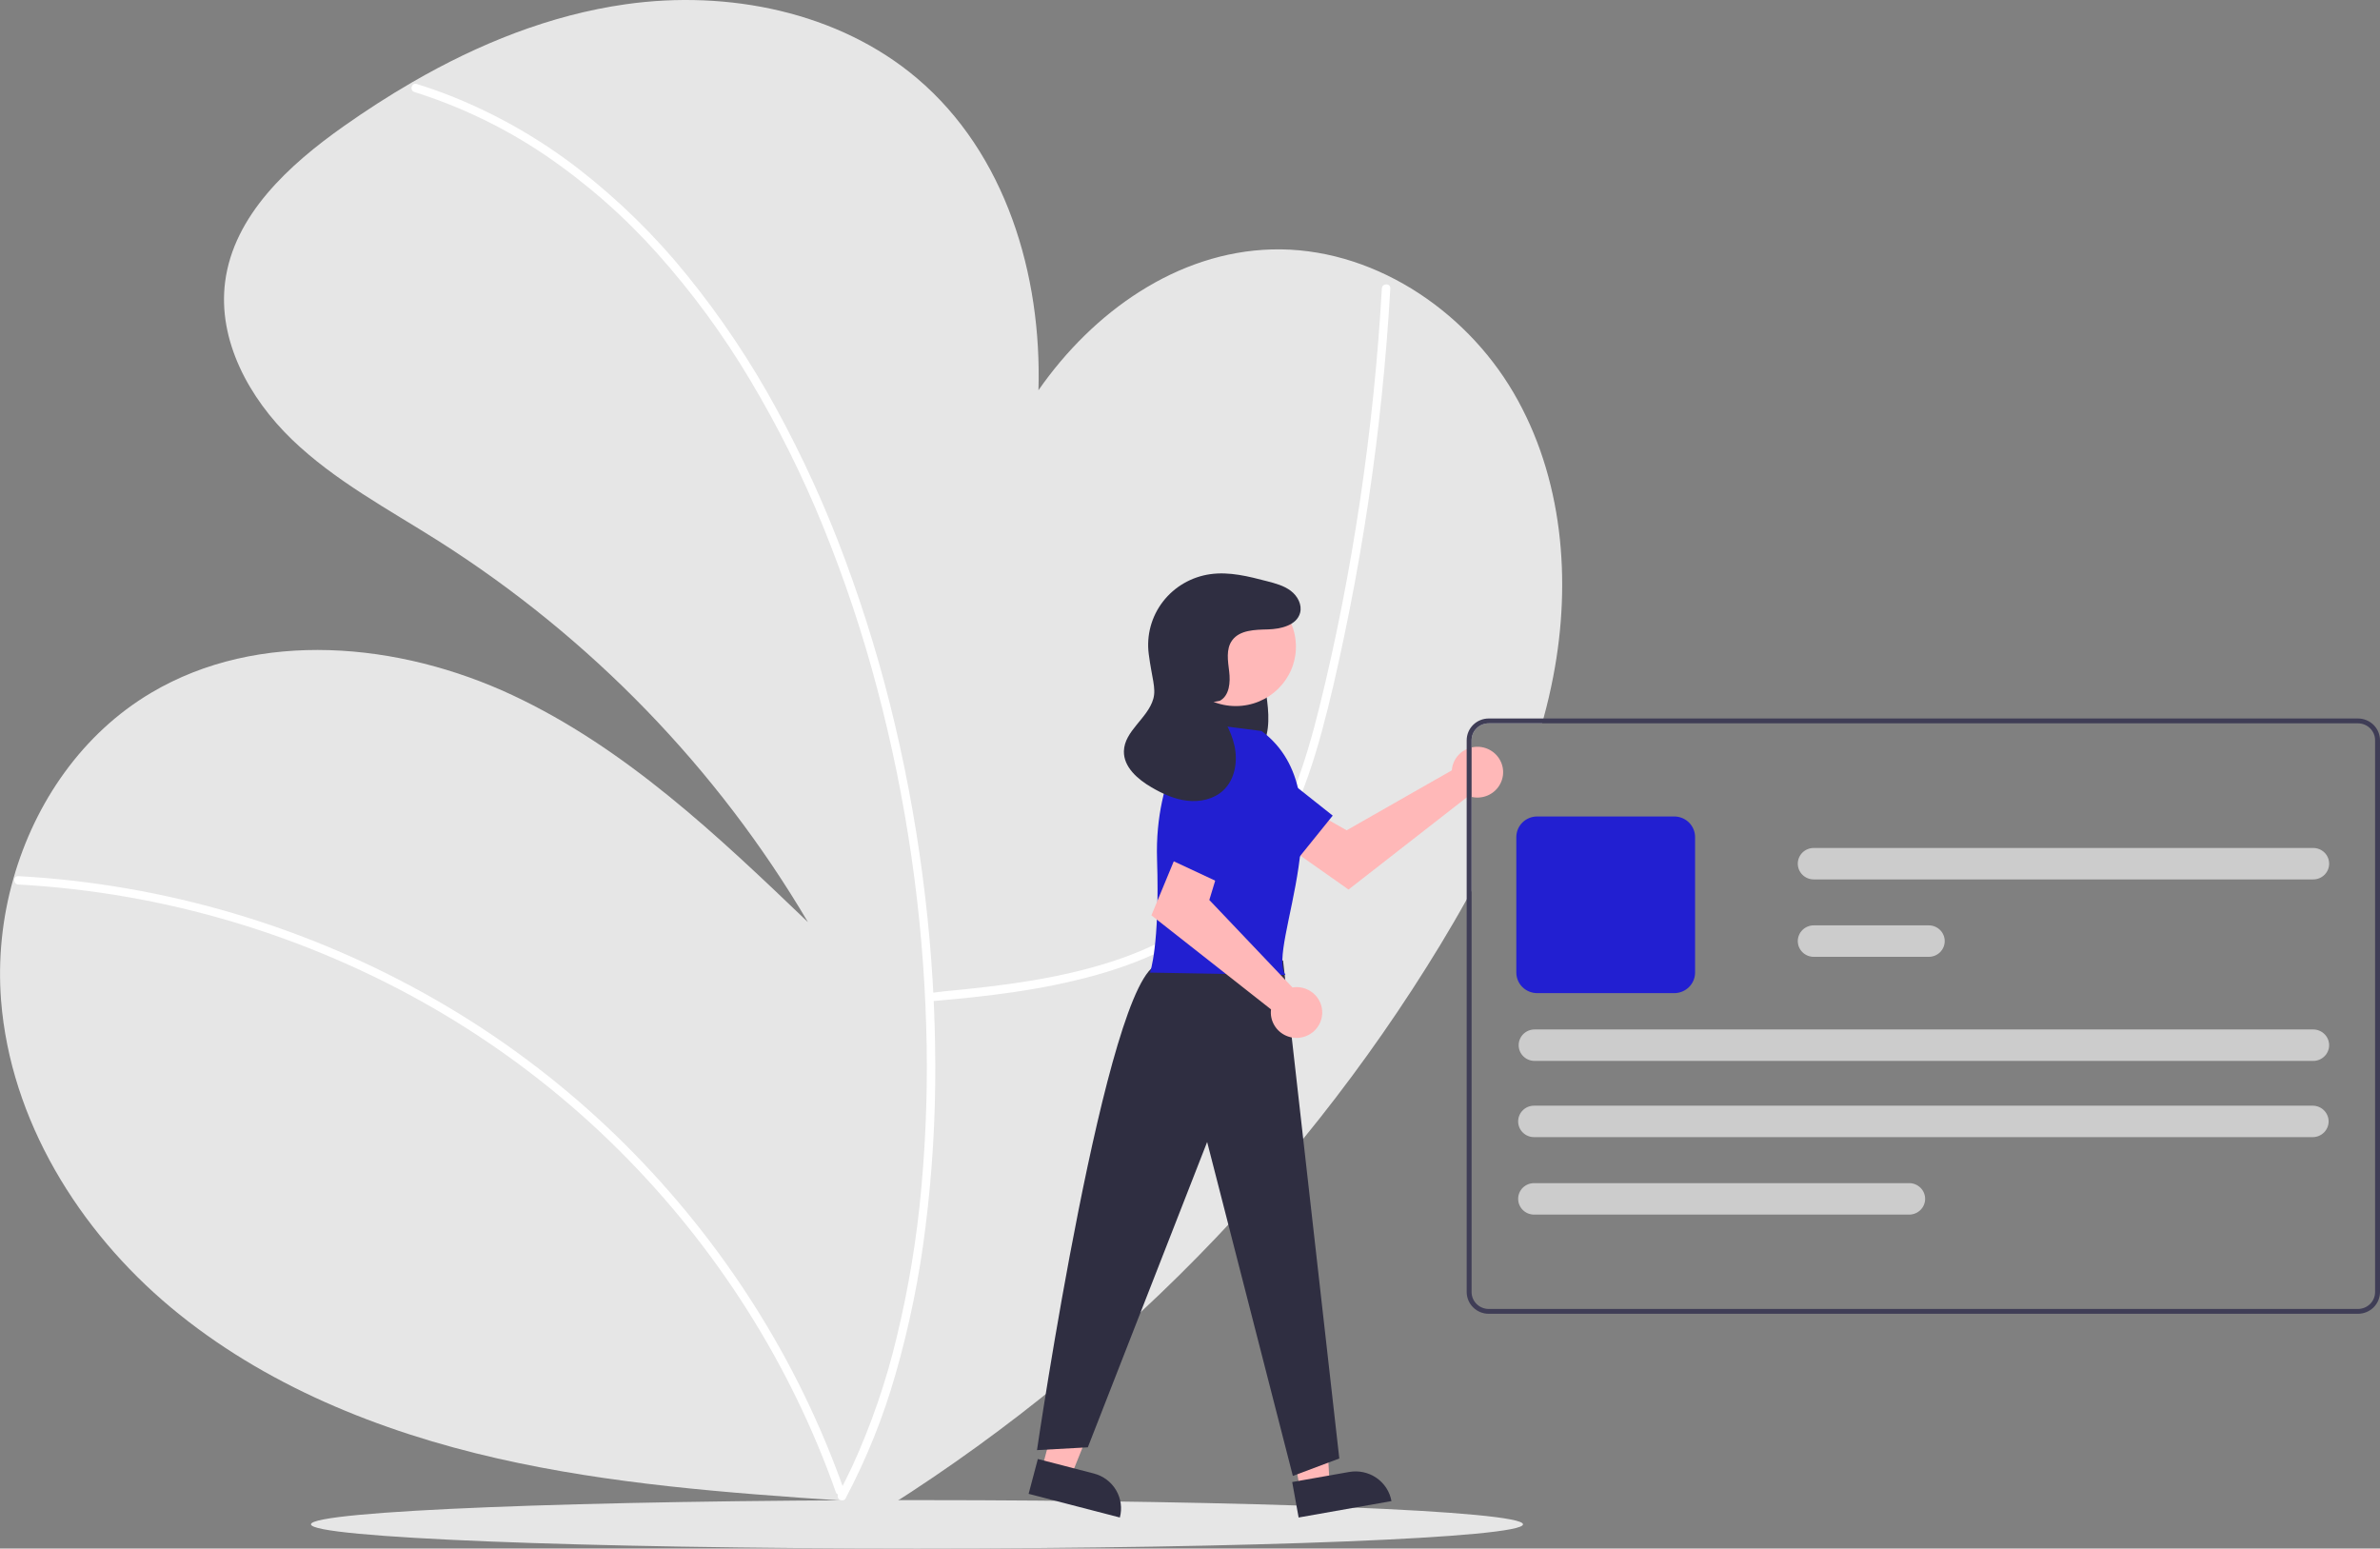 <svg width="83" height="54" viewBox="0 0 83 54" fill="none" xmlns="http://www.w3.org/2000/svg">
<rect x="0" y="0" width="83" height="54" fill="#808080" stroke="none"/>
<g clip-path="url(#clip0_158_266)">
<path d="M54.17 23.579C54.075 24.076 53.96 24.568 53.826 25.055C53.812 25.111 53.795 25.167 53.779 25.223H51.919C51.76 25.224 51.608 25.286 51.496 25.397C51.384 25.507 51.321 25.657 51.321 25.814V31.056C51.264 31.16 51.207 31.263 51.15 31.366C50.855 31.898 50.547 32.423 50.233 32.943C45.109 41.378 37.962 48.436 29.424 53.495L29.93 52.368C29.744 52.355 29.558 52.343 29.373 52.33C25.338 52.057 21.29 51.755 17.35 50.859C13.228 49.922 9.196 48.295 5.966 45.599C2.734 42.902 0.366 39.05 0.037 34.883C-0.073 33.451 0.074 32.011 0.47 30.629C1.227 27.969 2.882 25.576 5.27 24.16C9.02 21.936 13.912 22.39 17.866 24.239C21.818 26.088 25.036 29.149 28.177 32.157C25.006 26.782 20.589 22.226 15.291 18.864C13.535 17.753 11.672 16.764 10.18 15.325C8.688 13.887 7.587 11.871 7.851 9.828C8.151 7.511 10.071 5.752 11.995 4.396C12.764 3.855 13.557 3.341 14.375 2.868C16.683 1.531 19.18 0.523 21.817 0.149C25.389 -0.358 29.246 0.411 31.985 2.734C35.07 5.351 36.336 9.571 36.215 13.608C38.116 10.877 41.047 8.787 44.358 8.698C47.795 8.607 51.062 10.753 52.783 13.695C54.504 16.636 54.813 20.241 54.17 23.579Z" fill="#E6E6E6"/>
<path d="M32.424 34.92C34.437 34.745 36.297 34.54 38.248 33.995C40.139 33.466 41.958 32.581 43.304 31.135C44.752 29.581 45.533 27.562 46.085 25.552C46.392 24.432 46.645 23.295 46.883 22.159C47.142 20.926 47.371 19.687 47.572 18.443C47.972 15.966 48.258 13.476 48.429 10.97C48.45 10.666 48.469 10.362 48.486 10.057C48.497 9.869 48.201 9.87 48.191 10.057C48.05 12.527 47.797 14.987 47.432 17.438C47.072 19.845 46.61 22.242 46.025 24.607C45.53 26.61 44.888 28.644 43.617 30.312C42.425 31.875 40.703 32.897 38.844 33.508C36.953 34.13 34.958 34.378 32.981 34.563C32.739 34.585 32.667 34.607 32.424 34.628C32.236 34.644 32.235 34.937 32.424 34.92L32.424 34.92Z" fill="white"/>
<path d="M0.639 30.845C3.179 30.984 5.693 31.422 8.128 32.149C10.564 32.875 12.905 33.882 15.103 35.149C17.226 36.375 19.197 37.842 20.976 39.519C22.702 41.149 24.241 42.962 25.564 44.925C26.892 46.894 27.994 49.004 28.847 51.215C28.951 51.486 29.051 51.758 29.147 52.031C29.209 52.208 29.495 52.132 29.432 51.954C28.634 49.696 27.582 47.533 26.296 45.507C25.01 43.481 23.5 41.602 21.796 39.905C20.064 38.181 18.136 36.66 16.051 35.374C11.672 32.679 6.71 31.048 1.571 30.616C1.26 30.591 0.95 30.57 0.639 30.553C0.449 30.543 0.45 30.835 0.639 30.845L0.639 30.845Z" fill="white"/>
<path d="M14.454 3.21C16.078 3.721 17.617 4.464 19.023 5.417C20.459 6.397 21.768 7.546 22.923 8.839C24.139 10.2 25.22 11.673 26.152 13.238C27.14 14.89 27.999 16.615 28.72 18.397C29.462 20.227 30.087 22.101 30.59 24.009C31.101 25.939 31.5 27.896 31.785 29.871C32.069 31.826 32.241 33.794 32.3 35.768C32.359 37.655 32.303 39.544 32.131 41.424C31.974 43.178 31.687 44.918 31.272 46.631C30.903 48.178 30.384 49.686 29.721 51.134C29.568 51.462 29.405 51.786 29.233 52.106C29.143 52.272 29.398 52.419 29.488 52.253C30.22 50.87 30.805 49.416 31.233 47.913C31.713 46.241 32.061 44.534 32.273 42.808C32.509 40.935 32.624 39.05 32.617 37.163C32.613 35.181 32.493 33.2 32.26 31.232C32.026 29.238 31.678 27.259 31.219 25.305C30.76 23.347 30.179 21.419 29.478 19.533C28.803 17.706 27.994 15.931 27.058 14.221C26.167 12.589 25.128 11.039 23.955 9.592C22.841 8.214 21.569 6.968 20.164 5.879C18.81 4.833 17.313 3.979 15.718 3.345C15.328 3.191 14.933 3.053 14.533 2.929C14.351 2.872 14.273 3.154 14.454 3.21H14.454Z" fill="white"/>
<path d="M31.979 54C43.651 54 53.113 53.622 53.113 53.156C53.113 52.69 43.651 52.312 31.979 52.312C20.307 52.312 10.845 52.69 10.845 53.156C10.845 53.622 20.307 54 31.979 54Z" fill="#E6E6E6"/>
<path d="M50.651 26.725C50.641 26.77 50.634 26.816 50.631 26.863L46.963 28.954L46.071 28.447L45.121 29.677L47.028 31.02L51.213 27.758C51.384 27.82 51.569 27.83 51.746 27.785C51.922 27.741 52.081 27.644 52.2 27.508C52.319 27.373 52.394 27.204 52.415 27.026C52.435 26.847 52.4 26.666 52.313 26.508C52.227 26.349 52.094 26.221 51.932 26.139C51.77 26.057 51.587 26.025 51.407 26.049C51.226 26.072 51.057 26.15 50.922 26.27C50.788 26.391 50.693 26.549 50.651 26.725Z" fill="#FFB8B8"/>
<path d="M42.297 28.008L45.186 30.042L46.477 28.442L43.67 26.215C43.549 26.119 43.41 26.049 43.261 26.008C43.111 25.968 42.955 25.957 42.802 25.978C42.648 25.999 42.501 26.051 42.368 26.131C42.236 26.21 42.121 26.315 42.031 26.44C41.856 26.682 41.786 26.984 41.836 27.278C41.886 27.572 42.052 27.835 42.297 28.008Z" fill="#221FD1"/>
<path d="M36.335 51.22L37.348 51.483L38.853 47.747L37.359 47.36L36.335 51.22Z" fill="#FFB8B8"/>
<path d="M39.054 52.918L35.872 52.093L36.194 50.878L38.147 51.384C38.473 51.468 38.752 51.677 38.922 51.965C39.092 52.253 39.14 52.595 39.054 52.918Z" fill="#2F2E41"/>
<path d="M45.337 51.933L46.368 51.751L46.148 47.736L44.627 48.005L45.337 51.933Z" fill="#FFB8B8"/>
<path d="M48.526 52.346L45.288 52.918L45.064 51.681L47.052 51.33C47.216 51.301 47.384 51.304 47.547 51.34C47.711 51.375 47.865 51.442 48.002 51.536C48.139 51.63 48.256 51.751 48.346 51.889C48.436 52.028 48.497 52.184 48.526 52.346Z" fill="#2F2E41"/>
<path d="M43.308 22.406C43.562 22.467 43.769 22.723 43.893 23.019C44.007 23.33 44.085 23.653 44.124 23.982C44.221 24.595 44.315 25.258 44.113 25.825C43.877 26.489 43.247 26.838 42.701 26.674C42.155 26.51 41.72 25.896 41.572 25.189C41.437 24.475 41.524 23.737 41.822 23.072C41.977 22.723 42.191 22.401 42.475 22.244C42.614 22.16 42.78 22.132 42.94 22.165C43.099 22.198 43.24 22.289 43.335 22.421" fill="#2F2E41"/>
<path d="M44.745 33.493L46.707 50.86L45.087 51.468L42.098 39.823L37.937 50.471L36.164 50.568C36.164 50.568 38.597 34 40.401 33.623L44.745 33.493Z" fill="#2F2E41"/>
<path d="M43.097 24.622C44.255 24.622 45.194 23.694 45.194 22.55C45.194 21.405 44.255 20.477 43.097 20.477C41.939 20.477 41 21.405 41 22.55C41 23.694 41.939 24.622 43.097 24.622Z" fill="#FFB8B8"/>
<path d="M43.997 25.492L41.73 25.2C41.73 25.2 40.252 26.953 40.351 29.971C40.45 32.99 40.105 33.916 40.105 33.916L44.83 34C44.147 33.072 47.004 27.74 43.997 25.492Z" fill="#221FD1"/>
<path d="M45.215 34.422C45.167 34.422 45.12 34.426 45.074 34.434L42.174 31.384L42.47 30.41L41.041 29.777L40.154 31.919L44.326 35.199C44.303 35.377 44.336 35.558 44.421 35.717C44.505 35.877 44.636 36.007 44.797 36.091C44.958 36.175 45.141 36.208 45.322 36.187C45.502 36.166 45.672 36.09 45.809 35.971C45.945 35.852 46.041 35.695 46.085 35.52C46.129 35.346 46.118 35.162 46.053 34.994C45.989 34.826 45.874 34.681 45.724 34.579C45.574 34.477 45.397 34.422 45.215 34.422Z" fill="#FFB8B8"/>
<path d="M42.039 26.679L40.696 29.923L42.568 30.799L44.119 27.589C44.186 27.451 44.223 27.3 44.229 27.148C44.235 26.995 44.209 26.842 44.154 26.699C44.098 26.556 44.013 26.427 43.905 26.317C43.796 26.208 43.666 26.122 43.523 26.064C43.385 26.008 43.237 25.979 43.087 25.98C42.938 25.981 42.79 26.01 42.652 26.067C42.514 26.125 42.389 26.208 42.284 26.313C42.179 26.418 42.096 26.542 42.039 26.679Z" fill="#221FD1"/>
<path d="M42.548 24.434C42.877 24.247 42.912 23.794 42.867 23.422C42.823 23.05 42.748 22.635 42.97 22.33C43.234 21.967 43.765 21.96 44.218 21.948C44.67 21.936 45.221 21.805 45.339 21.373C45.416 21.087 45.251 20.781 45.013 20.602C44.775 20.422 44.477 20.343 44.188 20.268C43.54 20.099 42.872 19.929 42.209 20.022C41.553 20.114 40.96 20.457 40.557 20.978C40.155 21.499 39.977 22.155 40.061 22.805C40.168 23.636 40.324 23.999 40.221 24.366C40.031 25.049 39.211 25.487 39.195 26.195C39.182 26.749 39.677 27.176 40.16 27.457C40.543 27.68 40.956 27.87 41.398 27.922C41.839 27.974 42.315 27.874 42.643 27.578C43.067 27.197 43.172 26.56 43.051 26.006C42.929 25.452 42.617 24.961 42.309 24.483" fill="#2F2E41"/>
<path d="M82.231 25.055H51.918C51.714 25.055 51.519 25.135 51.375 25.277C51.23 25.42 51.15 25.613 51.149 25.814V45.055C51.15 45.256 51.23 45.449 51.375 45.592C51.519 45.734 51.714 45.814 51.918 45.814H82.231C82.435 45.814 82.63 45.734 82.775 45.592C82.918 45.449 83 45.256 83 45.055V25.814C83 25.613 82.918 25.42 82.775 25.277C82.63 25.135 82.435 25.055 82.231 25.055ZM82.829 45.055C82.829 45.211 82.766 45.362 82.654 45.472C82.542 45.583 82.39 45.645 82.231 45.646H51.918C51.759 45.645 51.607 45.583 51.495 45.472C51.383 45.362 51.32 45.211 51.32 45.055V25.814C51.32 25.658 51.383 25.507 51.495 25.397C51.607 25.286 51.759 25.224 51.918 25.224H82.231C82.39 25.224 82.542 25.286 82.654 25.397C82.766 25.507 82.829 25.658 82.829 25.814V45.055Z" fill="#3F3D56"/>
<path d="M58.388 34.632H53.606C53.414 34.632 53.229 34.556 53.093 34.422C52.957 34.288 52.881 34.105 52.88 33.915V29.189C52.881 28.999 52.957 28.817 53.093 28.682C53.229 28.548 53.414 28.472 53.606 28.472H58.388C58.581 28.472 58.765 28.548 58.901 28.682C59.037 28.817 59.114 28.999 59.114 29.189V33.915C59.114 34.105 59.037 34.288 58.901 34.422C58.765 34.556 58.581 34.632 58.388 34.632Z" fill="#221FD1"/>
<path d="M80.653 39.654H53.498C53.351 39.654 53.21 39.596 53.106 39.493C53.002 39.391 52.944 39.251 52.944 39.106C52.944 38.96 53.002 38.821 53.106 38.718C53.21 38.615 53.351 38.557 53.498 38.557H80.653C80.8 38.557 80.941 38.615 81.045 38.718C81.149 38.821 81.208 38.96 81.208 39.106C81.208 39.251 81.149 39.391 81.045 39.493C80.941 39.596 80.8 39.654 80.653 39.654Z" fill="#CCCCCC"/>
<path d="M80.671 36.996H53.517C53.369 36.996 53.228 36.938 53.124 36.835C53.02 36.733 52.962 36.593 52.962 36.448C52.962 36.302 53.02 36.163 53.124 36.06C53.228 35.957 53.369 35.899 53.517 35.899H80.671C80.818 35.899 80.959 35.957 81.063 36.06C81.167 36.163 81.226 36.302 81.226 36.448C81.226 36.593 81.167 36.733 81.063 36.835C80.959 36.938 80.818 36.996 80.671 36.996Z" fill="#CCCCCC"/>
<path d="M67.265 33.366H63.251C63.104 33.366 62.963 33.309 62.859 33.206C62.755 33.103 62.696 32.963 62.696 32.818C62.696 32.672 62.755 32.533 62.859 32.43C62.963 32.327 63.104 32.269 63.251 32.269H67.265C67.412 32.269 67.553 32.327 67.657 32.43C67.761 32.533 67.82 32.672 67.82 32.818C67.82 32.963 67.761 33.103 67.657 33.206C67.553 33.309 67.412 33.366 67.265 33.366Z" fill="#CCCCCC"/>
<path d="M80.671 30.667H63.251C63.104 30.667 62.963 30.609 62.859 30.506C62.755 30.403 62.696 30.264 62.696 30.118C62.696 29.973 62.755 29.833 62.859 29.73C62.963 29.628 63.104 29.57 63.251 29.57H80.671C80.818 29.57 80.96 29.628 81.064 29.73C81.168 29.833 81.226 29.973 81.226 30.118C81.226 30.264 81.168 30.403 81.064 30.506C80.96 30.609 80.818 30.667 80.671 30.667Z" fill="#CCCCCC"/>
<path d="M66.582 42.355H53.498C53.351 42.355 53.21 42.297 53.106 42.194C53.002 42.091 52.944 41.952 52.944 41.806C52.944 41.661 53.002 41.521 53.106 41.418C53.21 41.316 53.351 41.258 53.498 41.258H66.582C66.729 41.258 66.87 41.316 66.974 41.418C67.078 41.521 67.137 41.661 67.137 41.806C67.137 41.952 67.078 42.091 66.974 42.194C66.87 42.297 66.729 42.355 66.582 42.355Z" fill="#CCCCCC"/>
</g>
<defs>
<clipPath id="clip0_158_266">
<rect width="83" height="54" fill="white"/>
</clipPath>
</defs>
</svg>
